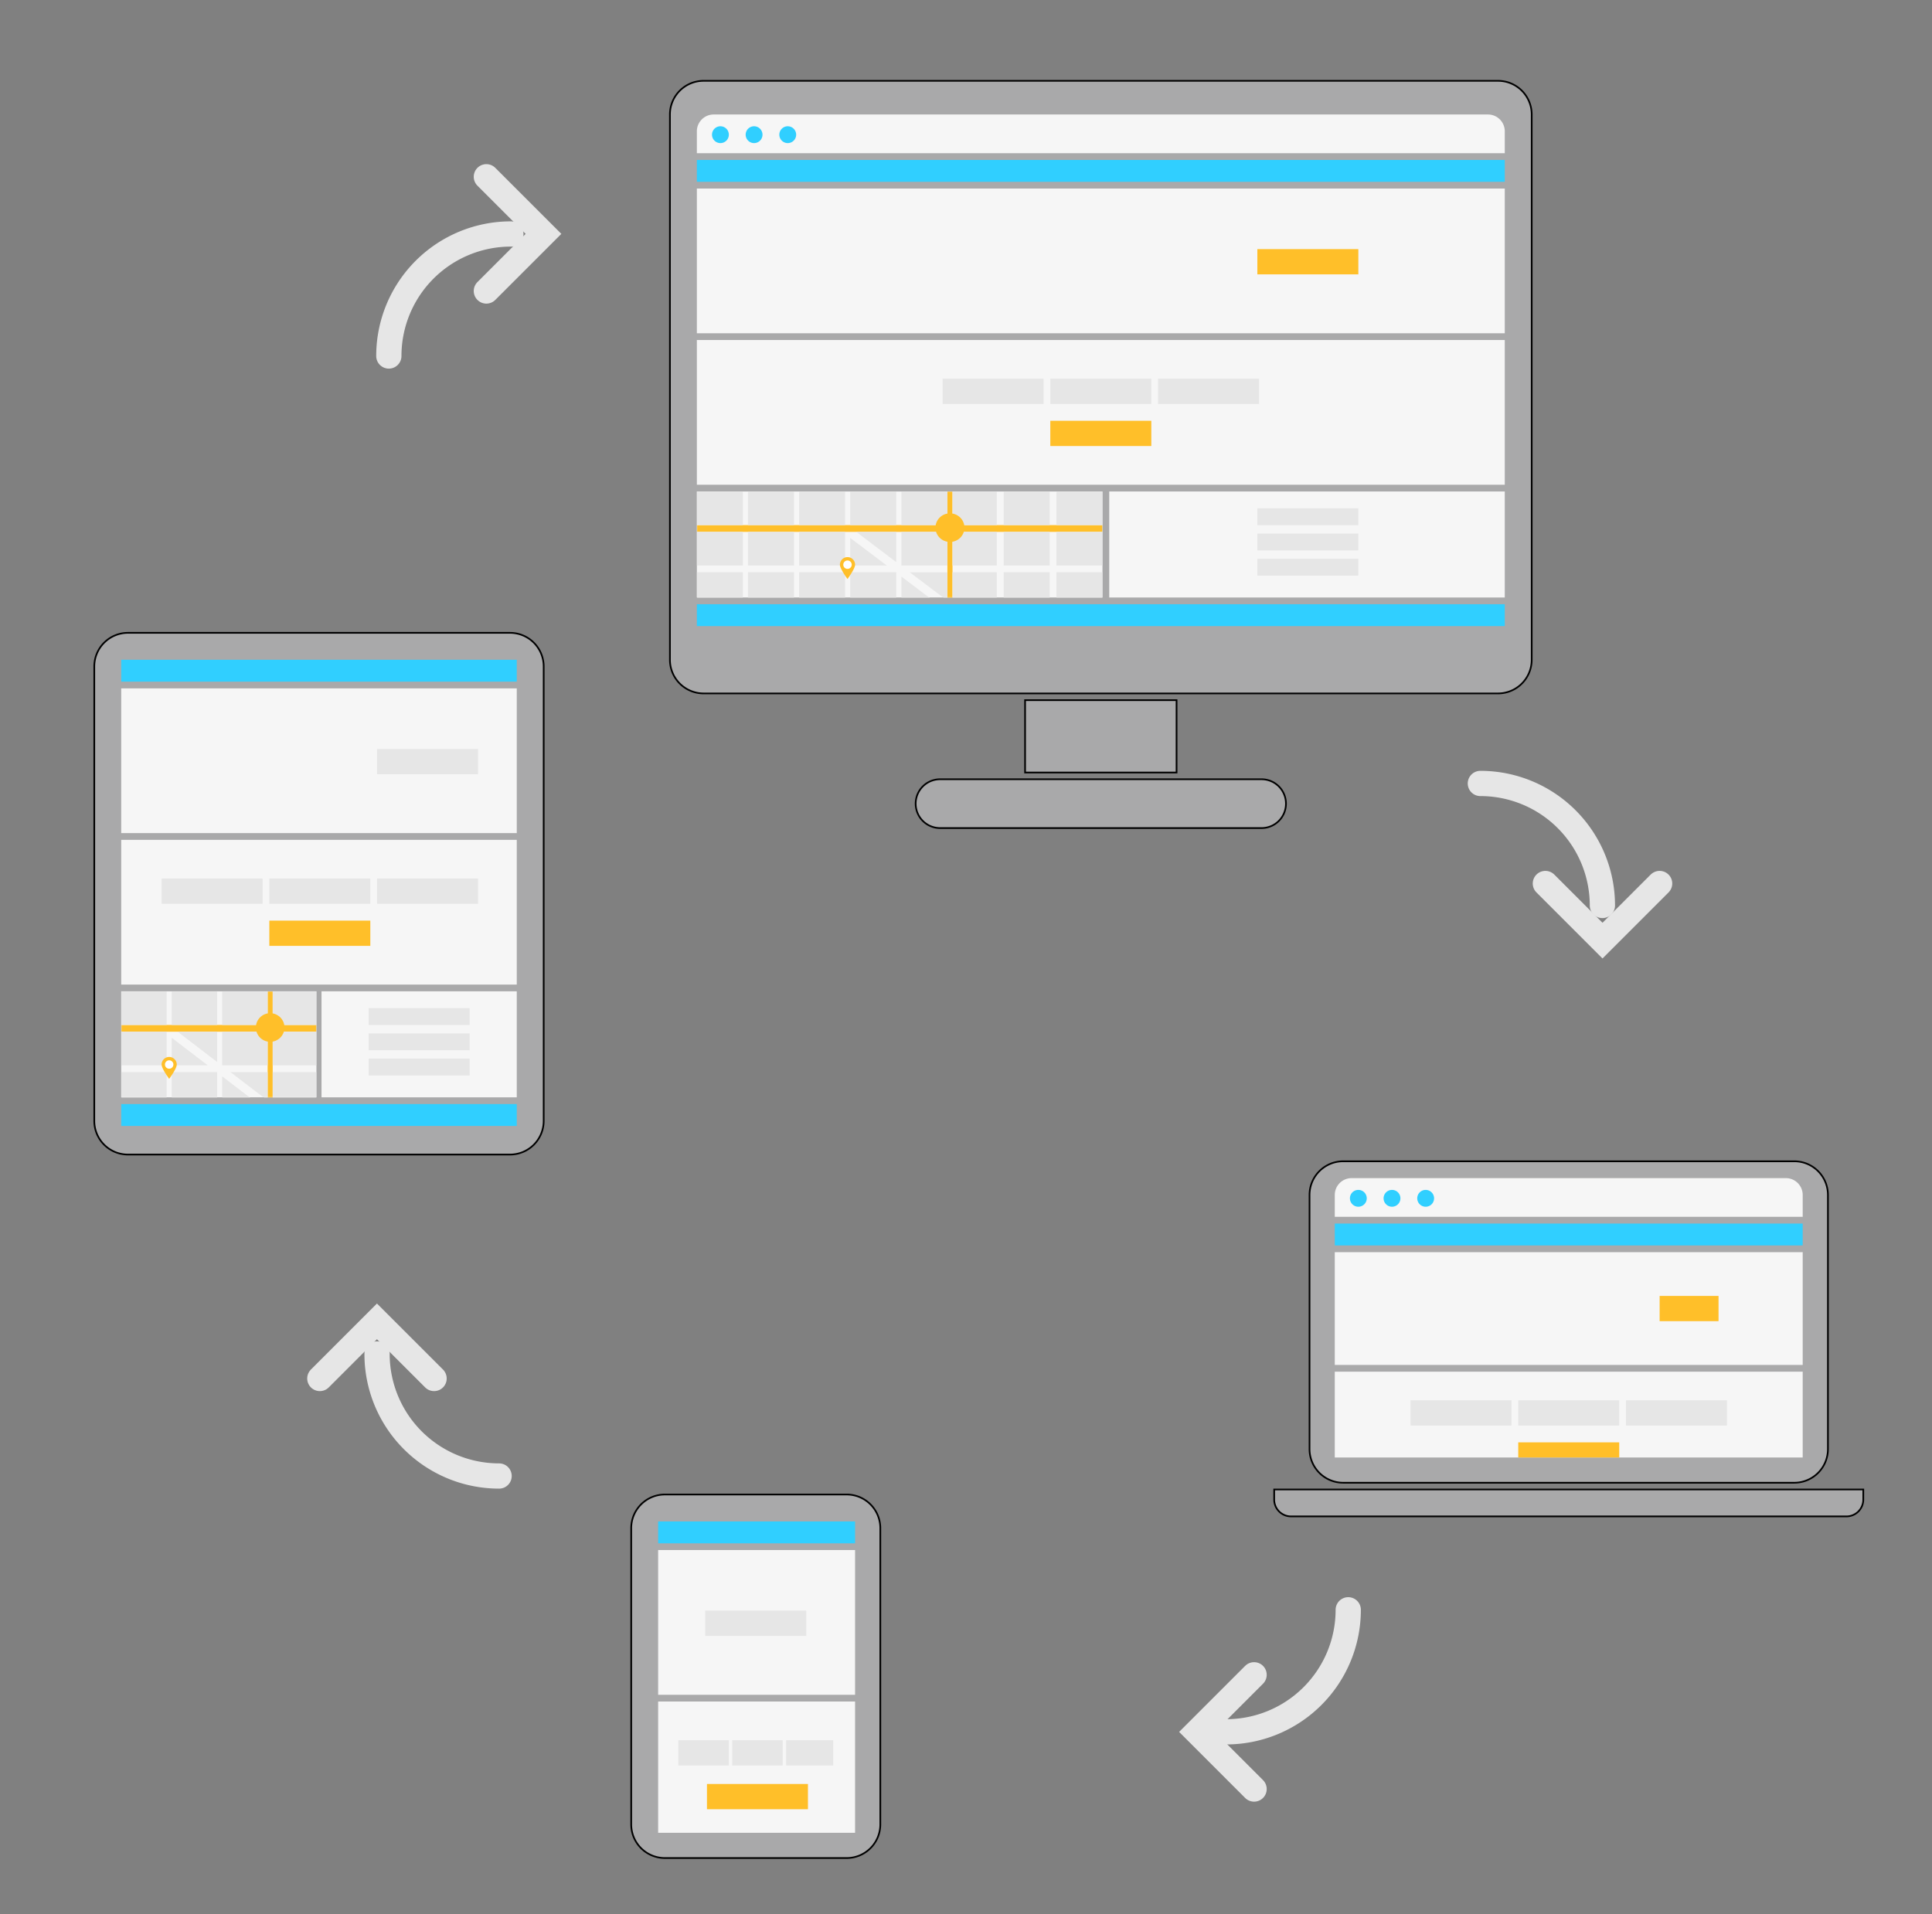 <?xml version="1.0" encoding="utf-8"?>
<svg id="master-artboard" viewBox="0 0 1147.839 1137.441" xmlns="http://www.w3.org/2000/svg" width="1147.839px" height="1137.441px"><rect x="0" y="0" width="1147.839" height="1137.441" fill="#808080" stroke="none"/><rect id="ee-background" x="0" y="0" width="1147.839" height="1137.441" style="fill: white; fill-opacity: 0; pointer-events: none;"/><defs><mask id="mask" x="176" y="758" width="117" height="91" maskUnits="userSpaceOnUse"><g id="mask-2"><path d="M 176 758 H 292 V 821 H 176 V 758 Z" id="path-1" class="cls-1" style="fill: rgb(255, 255, 255);"/></g></mask><mask id="mask-2-2" x="176" y="758" width="116" height="63" maskUnits="userSpaceOnUse"><g id="mask-2-3" data-name="mask-2"><path d="M 176 758 H 292 V 821 H 176 V 758 Z" id="path-1-2" data-name="path-1" class="cls-1" style="fill: rgb(255, 255, 255);"/></g></mask><mask id="mask-3" x="518" y="461" width="241" height="91" maskUnits="userSpaceOnUse"><g id="mask-4"><path d="M 518 461 H 759 V 524 H 518 V 461 Z" id="path-3" class="cls-1" style="fill: rgb(255, 255, 255);"/></g></mask></defs><title>10</title><g id="Group-17" transform="matrix(1, 0, 0, 1, -103.984, -168.974)"><g id="Group-13"><path d="M 180 545 H 407 A 20 20 0 0 1 427 565 V 835 A 20 20 0 0 1 407 855 H 180 A 20 20 0 0 1 160 835 V 565 A 20 20 0 0 1 180 545 Z" id="Rectangle-3-Copy-30" class="cls-1" style="fill: rgb(169, 169, 170); stroke: rgb(0, 0, 0);"/><g id="Group-7"><path d="M 176 561 H 411 V 574 H 176 V 561 Z" id="Rectangle-2" class="cls-4" style="fill: rgb(48, 207, 255);"/><path d="M 176 825 H 411 V 838 H 176 V 825 Z" id="Rectangle-2-Copy-6" class="cls-4" style="fill: rgb(48, 207, 255);"/><g id="Group-5"><path d="M 176 578 H 411 V 664 H 176 V 578 Z" id="Rectangle-2-Copy" class="cls-5" style="fill: rgb(246, 246, 246);"/><path d="M 328 614 H 388 V 629 H 328 V 614 Z" id="Rectangle-2-Copy-3" class="cls-6" style="fill: rgb(230, 230, 230);"/></g><path d="M 176 668 H 411 V 754 H 176 V 668 Z" id="Rectangle-2-Copy-2" class="cls-5" style="fill: rgb(246, 246, 246);"/><path d="M 295 758 H 411 V 821 H 295 V 758 Z" id="Rectangle-2-Copy-7" class="cls-5" style="fill: rgb(246, 246, 246);"/><g id="Group"><path d="M 200 691 H 260 V 706 H 200 V 691 Z" id="Rectangle-2-Copy-2-2" data-name="Rectangle-2-Copy-2" class="cls-6" style="fill: rgb(230, 230, 230);"/><path d="M 264 691 H 324 V 706 H 264 V 691 Z" id="Rectangle-2-Copy-3-2" data-name="Rectangle-2-Copy-3" class="cls-6" style="fill: rgb(230, 230, 230);"/><path d="M 264 716 H 324 V 731 H 264 V 716 Z" id="Rectangle-2-Copy-5" class="cls-7" style="fill: rgb(255, 191, 41);"/><path d="M 328 691 H 388 V 706 H 328 V 691 Z" id="Rectangle-2-Copy-4" class="cls-6" style="fill: rgb(230, 230, 230);"/></g><g id="Group-6"><path d="M 323 768 H 383 V 778 H 323 V 768 Z" id="Rectangle-2-Copy-8" class="cls-6" style="fill: rgb(230, 230, 230);"/><path d="M 323 783 H 383 V 793 H 323 V 783 Z" id="Rectangle-2-Copy-9" class="cls-6" style="fill: rgb(230, 230, 230);"/><path d="M 323 798 H 383 V 808 H 323 V 798 Z" id="Rectangle-2-Copy-10" class="cls-6" style="fill: rgb(230, 230, 230);"/></g><g id="Group-3"><g id="Mask-4-2" data-name="Mask"><path d="M 176 758 H 292 V 821 H 176 V 758 Z" id="path-1-3" data-name="path-1" class="cls-5" style="fill: rgb(246, 246, 246);"/></g><g class="cls-8" style="mask: url('#mask');"><g id="Group-2"><path d="M 176 778 H 292 V 782 H 176 V 778 Z" id="Rectangle-4" class="cls-7" style="fill: rgb(255, 191, 41);"/><path d="M 263 758 H 266 V 849 H 263 V 758 Z" id="Rectangle-4-2" data-name="Rectangle-4" class="cls-7" style="fill: rgb(255, 191, 41);"/><path d="M 176 782 H 203 V 802 H 176 V 782 Z" id="Rectangle-3-Copy-4" class="cls-6" style="fill: rgb(230, 230, 230);"/><path d="M 176 758 H 203 V 778 H 176 V 758 Z" id="Rectangle-3-Copy-12" class="cls-6" style="fill: rgb(230, 230, 230);"/><path d="M 176 829 H 203 V 849 H 176 V 829 Z" id="Rectangle-3-Copy-14" class="cls-6" style="fill: rgb(230, 230, 230);"/><path d="M 236 829 H 263 V 849 H 236 V 829 Z" id="Rectangle-3-Copy-16" class="cls-6" style="fill: rgb(230, 230, 230);"/><path d="M 206 758 H 233 V 778 H 206 V 758 Z" id="Rectangle-3-Copy-13" class="cls-6" style="fill: rgb(230, 230, 230);"/><path d="M 206 829 H 233 V 849 H 206 V 829 Z" id="Rectangle-3-Copy-15" class="cls-6" style="fill: rgb(230, 230, 230);"/><path d="M 266 829 H 293 V 849 H 266 V 829 Z" id="Rectangle-3-Copy-17" class="cls-6" style="fill: rgb(230, 230, 230);"/><path d="M 176 806 H 203 V 826 H 176 V 806 Z" id="Rectangle-3-Copy-8" class="cls-6" style="fill: rgb(230, 230, 230);"/><path id="Combined-Shape" class="cls-6" d="M209.52,782H233v18Zm17.91,20H206V785.6Z" style="fill: rgb(230, 230, 230);"/><path d="M 206 806 H 233 V 826 H 206 V 806 Z" id="Rectangle-3-Copy-9" class="cls-6" style="fill: rgb(230, 230, 230);"/><path id="Combined-Shape-2" data-name="Combined-Shape" class="cls-6" d="M263,772.29a7,7,0,0,0-4.93,5.71H236V758h27Z" style="fill: rgb(230, 230, 230);"/><path id="Combined-Shape-3" data-name="Combined-Shape" class="cls-6" d="M258.67,782a7,7,0,0,0,4.33,3.71V802H236V782Z" style="fill: rgb(230, 230, 230);"/><path id="Combined-Shape-4" data-name="Combined-Shape" class="cls-6" d="M240.89,806H263v16.91Zm17.91,20H236V808.55Z" style="fill: rgb(230, 230, 230);"/><path id="Combined-Shape-5" data-name="Combined-Shape" class="cls-6" d="M271.93,778a7,7,0,0,0-5.93-5.93V758h26v20Z" style="fill: rgb(230, 230, 230);"/><path id="Combined-Shape-6" data-name="Combined-Shape" class="cls-6" d="M271.33,782H292v20H266V785.93A7,7,0,0,0,271.33,782Z" style="fill: rgb(230, 230, 230);"/><path d="M 266 806 H 292 V 826 H 266 V 806 Z" id="Rectangle-3-Copy-11" class="cls-6" style="fill: rgb(230, 230, 230);"/><path d="M 273 779.5 A 8.5 8.5 0 0 1 264.5 788 A 8.5 8.5 0 0 1 256 779.5 A 8.5 8.5 0 0 1 264.5 771 A 8.5 8.5 0 0 1 273 779.5 Z" id="Oval-2" class="cls-7" style="fill: rgb(255, 191, 41);"/><path d="M 259.828 858.326" style="fill: rgb(255, 191, 41); fill-opacity: 1; stroke: rgb(0, 0, 0); stroke-opacity: 1; stroke-width: 0; paint-order: fill;"/></g></g><g class="cls-9" style="mask: url('#mask-2-2');"><g id="Group-4"><path id="Oval-3" class="cls-10" d="M204.5,810s4.5-6,4.5-8.5a4.5,4.5,0,0,0-9,0C200,804,204.5,810,204.5,810Z" style="fill: rgb(255, 191, 41);"/><path d="M 207 801.5 A 2.5 2.5 0 0 1 204.5 804 A 2.5 2.5 0 0 1 202 801.5 A 2.5 2.5 0 0 1 204.5 799 A 2.5 2.5 0 0 1 207 801.5 Z" id="Oval-4" class="cls-1" style="fill: rgb(255, 255, 255);"/></g></g></g><path d="M -1644.405 1362.074" style="fill: rgb(48, 207, 255); fill-opacity: 1; stroke: rgb(0, 0, 0); stroke-opacity: 1; stroke-width: 0; paint-order: fill;"/></g><path d="M 892.116 929.248" style="fill: rgb(169, 169, 170); fill-opacity: 1; stroke: rgb(0, 0, 0); stroke-opacity: 1; stroke-width: 0; paint-order: fill;"/></g></g><path d="M 499 1057 H 607 A 20 20 0 0 1 627 1077 V 1253 A 20 20 0 0 1 607 1273 H 499 A 20 20 0 0 1 479 1253 V 1077 A 20 20 0 0 1 499 1057 Z" id="Rectangle-3-Copy-30-2" data-name="Rectangle-3-Copy-30" class="cls-1" style="fill: rgb(169, 169, 170); stroke: rgb(0, 0, 0);" transform="matrix(1, 0, 0, 1, -103.984, -168.974)"/><path d="M 495 1073 H 612 V 1086 H 495 V 1073 Z" id="Rectangle-2-2" data-name="Rectangle-2" class="cls-4" style="fill: rgb(48, 207, 255);" transform="matrix(1, 0, 0, 1, -103.984, -168.974)"/><path d="M 495 1090 H 612 V 1176 H 495 V 1090 Z" id="Rectangle-2-Copy-2-3" data-name="Rectangle-2-Copy" class="cls-5" style="fill: rgb(246, 246, 246);" transform="matrix(1, 0, 0, 1, -103.984, -168.974)"/><path d="M 523 1126 H 583 V 1141 H 523 V 1126 Z" id="Rectangle-2-Copy-3-3" data-name="Rectangle-2-Copy-3" class="cls-6" style="fill: rgb(230, 230, 230);" transform="matrix(1, 0, 0, 1, -103.984, -168.974)"/><path d="M 495 1180 H 612 V 1258 H 495 V 1180 Z" id="Rectangle-2-Copy-2-4" data-name="Rectangle-2-Copy-2" class="cls-5" style="fill: rgb(246, 246, 246);" transform="matrix(1, 0, 0, 1, -103.984, -168.974)"/><path d="M 507 1203 H 537 V 1218 H 507 V 1203 Z" id="Rectangle-2-Copy-2-5" data-name="Rectangle-2-Copy-2" class="cls-6" style="fill: rgb(230, 230, 230);" transform="matrix(1, 0, 0, 1, -103.984, -168.974)"/><path d="M 539 1203 H 569 V 1218 H 539 V 1203 Z" id="Rectangle-2-Copy-3-4" data-name="Rectangle-2-Copy-3" class="cls-6" style="fill: rgb(230, 230, 230);" transform="matrix(1, 0, 0, 1, -103.984, -168.974)"/><path d="M 524 1229 H 584 V 1244 H 524 V 1229 Z" id="Rectangle-2-Copy-5-2" data-name="Rectangle-2-Copy-5" class="cls-7" style="fill: rgb(255, 191, 41);" transform="matrix(1, 0, 0, 1, -103.984, -168.974)"/><path d="M 571 1203 H 599 V 1218 H 571 V 1203 Z" id="Rectangle-2-Copy-4-2" data-name="Rectangle-2-Copy-4" class="cls-6" style="fill: rgb(230, 230, 230);" transform="matrix(1, 0, 0, 1, -103.984, -168.974)"/><g id="Group-12" transform="matrix(1, 0, 0, 1, -103.984, -168.974)"><path d="M 713 585 L 803 585 L 803 628 L 713 628 L 713 585 Z" id="Rectangle-3-Copy" class="cls-5" style="fill: rgb(169, 169, 170); stroke: rgb(0, 0, 0);"/><path id="Rectangle-3-Copy-2" data-name="Rectangle-3-Copy" class="cls-1" d="M662.5,632h191A14.5,14.5,0,0,1,868,646.5h0A14.5,14.5,0,0,1,853.5,661h-191A14.5,14.5,0,0,1,648,646.5h0A14.5,14.5,0,0,1,662.5,632Z" style="fill: rgb(169, 169, 170); stroke: rgb(0, 0, 0);"/></g><path d="M 522 217 H 994 A 20 20 0 0 1 1014 237 V 561 A 20 20 0 0 1 994 581 H 522 A 20 20 0 0 1 502 561 V 237 A 20 20 0 0 1 522 217 Z" id="Rectangle-3" class="cls-1" style="fill: rgb(169, 169, 170); stroke: rgb(0, 0, 0);" transform="matrix(1, 0, 0, 1, -103.984, -168.974)"/><g id="Group-8" transform="matrix(1, 0, 0, 1, -103.984, -168.974)"><path id="Rectangle-3-2" data-name="Rectangle-3" class="cls-5" d="M528,237H988a10,10,0,0,1,10,10v13H518V247A10,10,0,0,1,528,237Z" style="fill: rgb(246, 246, 246);"/><path d="M 537 249 A 5 5 0 0 1 532 254 A 5 5 0 0 1 527 249 A 5 5 0 0 1 532 244 A 5 5 0 0 1 537 249 Z" id="Oval-5" class="cls-4" style="fill: rgb(48, 207, 255);"/><path d="M 557 249 A 5 5 0 0 1 552 254 A 5 5 0 0 1 547 249 A 5 5 0 0 1 552 244 A 5 5 0 0 1 557 249 Z" id="Oval-5-Copy" class="cls-4" style="fill: rgb(48, 207, 255);"/><path d="M 577 249 A 5 5 0 0 1 572 254 A 5 5 0 0 1 567 249 A 5 5 0 0 1 572 244 A 5 5 0 0 1 577 249 Z" id="Oval-5-Copy-2" class="cls-4" style="fill: rgb(48, 207, 255);"/></g><path d="M 518 264 H 998 V 277 H 518 V 264 Z" id="Rectangle-2-3" data-name="Rectangle-2" class="cls-4" style="fill: rgb(48, 207, 255);" transform="matrix(1, 0, 0, 1, -103.984, -168.974)"/><path d="M 518 528 H 998 V 541 H 518 V 528 Z" id="Rectangle-2-Copy-6-2" data-name="Rectangle-2-Copy-6" class="cls-4" style="fill: rgb(48, 207, 255);" transform="matrix(1, 0, 0, 1, -103.984, -168.974)"/><path d="M 518 281 H 998 V 367 H 518 V 281 Z" id="Rectangle-2-Copy-3-5" data-name="Rectangle-2-Copy" class="cls-5" style="fill: rgb(246, 246, 246);" transform="matrix(1, 0, 0, 1, -103.984, -168.974)"/><path d="M 851 317 H 911 V 332 H 851 V 317 Z" id="Rectangle-2-Copy-3-6" data-name="Rectangle-2-Copy-3" class="cls-7" style="fill: rgb(255, 191, 41);" transform="matrix(1, 0, 0, 1, -103.984, -168.974)"/><path d="M 518 371 H 998 V 457 H 518 V 371 Z" id="Rectangle-2-Copy-2-6" data-name="Rectangle-2-Copy-2" class="cls-5" style="fill: rgb(246, 246, 246);" transform="matrix(1, 0, 0, 1, -103.984, -168.974)"/><g id="Mask-5" data-name="Mask" transform="matrix(1, 0, 0, 1, -103.984, -168.974)"><path d="M 518 461 H 759 V 524 H 518 V 461 Z" id="path-3-2" data-name="path-3" class="cls-5" style="fill: rgb(246, 246, 246);"/></g><g id="Group-10" transform="matrix(1, 0, 0, 1, -103.984, -168.974)" style="mask: url('#mask-3');"><g id="Group-3-3" data-name="Group-3"><g id="Group-2-3" data-name="Group-2"><path d="M 518 481 H 759 V 485 H 518 V 481 Z" id="Rectangle-4-3" data-name="Rectangle-4" class="cls-7" style="fill: rgb(255, 191, 41);"/><path d="M 666.85 461 L 669.89 461 L 669.89 552 L 666.85 552 L 666.85 485.49 L 666.85 461 Z" id="Rectangle-4-4" data-name="Rectangle-4" class="cls-7" style="fill: rgb(255, 191, 41);"/><path d="M 578.76 485 H 606.1 V 505 H 578.76 V 485 Z" id="Rectangle-3-Copy-4-2" data-name="Rectangle-3-Copy-4" class="cls-6" style="fill: rgb(230, 230, 230);"/><path d="M 548.38 485 H 575.72 V 505 H 548.38 V 485 Z" id="Rectangle-3-Copy-20" class="cls-6" style="fill: rgb(230, 230, 230);"/><path d="M 518 485 H 545.34 V 505 H 518 V 485 Z" id="Rectangle-3-Copy-21" class="cls-6" style="fill: rgb(230, 230, 230);"/><path d="M 700.27 485 H 727.61 V 505 H 700.27 V 485 Z" id="Rectangle-3-Copy-24" class="cls-6" style="fill: rgb(230, 230, 230);"/><path d="M 731.66 485 H 759 V 505 H 731.66 V 485 Z" id="Rectangle-3-Copy-27" class="cls-6" style="fill: rgb(230, 230, 230);"/><path d="M 578.76 461 H 606.1 V 481 H 578.76 V 461 Z" id="Rectangle-3-Copy-12-2" data-name="Rectangle-3-Copy-12" class="cls-6" style="fill: rgb(230, 230, 230);"/><path d="M 548.38 461 H 575.72 V 481 H 548.38 V 461 Z" id="Rectangle-3-Copy-22" class="cls-6" style="fill: rgb(230, 230, 230);"/><path d="M 518 461 H 545.34 V 481 H 518 V 461 Z" id="Rectangle-3-Copy-23" class="cls-6" style="fill: rgb(230, 230, 230);"/><path d="M 700.27 461 H 727.61 V 481 H 700.27 V 461 Z" id="Rectangle-3-Copy-25" class="cls-6" style="fill: rgb(230, 230, 230);"/><path d="M 731.66 461 H 759 V 481 H 731.66 V 461 Z" id="Rectangle-3-Copy-28" class="cls-6" style="fill: rgb(230, 230, 230);"/><path d="M 578.76 532 H 606.1 V 552 H 578.76 V 532 Z" id="Rectangle-3-Copy-14-2" data-name="Rectangle-3-Copy-14" class="cls-6" style="fill: rgb(230, 230, 230);"/><path d="M 639.51 532 H 666.85 V 552 H 639.51 V 532 Z" id="Rectangle-3-Copy-16-2" data-name="Rectangle-3-Copy-16" class="cls-6" style="fill: rgb(230, 230, 230);"/><path d="M 609.13 461 H 636.47 V 481 H 609.13 V 461 Z" id="Rectangle-3-Copy-13-2" data-name="Rectangle-3-Copy-13" class="cls-6" style="fill: rgb(230, 230, 230);"/><path d="M 609.13 532 H 636.47 V 552 H 609.13 V 532 Z" id="Rectangle-3-Copy-15-2" data-name="Rectangle-3-Copy-15" class="cls-6" style="fill: rgb(230, 230, 230);"/><path d="M 669.89 532 H 697.23 V 552 H 669.89 V 532 Z" id="Rectangle-3-Copy-17-2" data-name="Rectangle-3-Copy-17" class="cls-6" style="fill: rgb(230, 230, 230);"/><path d="M 578.76 509 H 606.1 V 529 H 578.76 V 509 Z" id="Rectangle-3-Copy-8-2" data-name="Rectangle-3-Copy-8" class="cls-6" style="fill: rgb(230, 230, 230);"/><path d="M 548.38 509 H 575.72 V 529 H 548.38 V 509 Z" id="Rectangle-3-Copy-18" class="cls-6" style="fill: rgb(230, 230, 230);"/><path d="M 518 509 H 545.34 V 529 H 518 V 509 Z" id="Rectangle-3-Copy-19" class="cls-6" style="fill: rgb(230, 230, 230);"/><path d="M 700.27 509 H 727.61 V 529 H 700.27 V 509 Z" id="Rectangle-3-Copy-26" class="cls-6" style="fill: rgb(230, 230, 230);"/><path d="M 731.66 509 H 759 V 529 H 731.66 V 509 Z" id="Rectangle-3-Copy-29" class="cls-6" style="fill: rgb(230, 230, 230);"/><path id="Combined-Shape-7" data-name="Combined-Shape" class="cls-6" d="M612.7,485h23.77v18Zm18.14,20H609.13V488.6Z" style="fill: rgb(230, 230, 230);"/><path d="M 609.13 509 H 636.47 V 529 H 609.13 V 509 Z" id="Rectangle-3-Copy-9-2" data-name="Rectangle-3-Copy-9" class="cls-6" style="fill: rgb(230, 230, 230);"/><path id="Combined-Shape-8" data-name="Combined-Shape" class="cls-6" d="M666.85,475.29a7.06,7.06,0,0,0-5,5.71H639.51V461h27.34Z" style="fill: rgb(230, 230, 230);"/><path id="Combined-Shape-9" data-name="Combined-Shape" class="cls-6" d="M662.47,485a7.1,7.1,0,0,0,4.38,3.71V505H639.51V485Z" style="fill: rgb(230, 230, 230);"/><path id="Combined-Shape-10" data-name="Combined-Shape" class="cls-6" d="M644.47,509h22.38v16.91Zm18.13,20H639.51V511.55Z" style="fill: rgb(230, 230, 230);"/><path id="Combined-Shape-11" data-name="Combined-Shape" class="cls-6" d="M675.89,481a7,7,0,0,0-6-5.93V461h26.33v20Z" style="fill: rgb(230, 230, 230);"/><path id="Combined-Shape-12" data-name="Combined-Shape" class="cls-6" d="M675.28,485h20.94v20H669.89V488.93A7.08,7.08,0,0,0,675.28,485Z" style="fill: rgb(230, 230, 230);"/><path d="M 669.89 509 H 696.22 V 529 H 669.89 V 509 Z" id="Rectangle-3-Copy-11-2" data-name="Rectangle-3-Copy-11" class="cls-6" style="fill: rgb(230, 230, 230);"/><path d="M 676.98 482.5 A 8.61 8.5 0 0 1 668.37 491 A 8.61 8.5 0 0 1 659.76 482.5 A 8.61 8.5 0 0 1 668.37 474 A 8.61 8.5 0 0 1 676.98 482.5 Z" id="Oval-2-2" data-name="Oval-2" class="cls-7" style="fill: rgb(255, 191, 41);"/></g></g><g id="Group-4-2" data-name="Group-4"><path id="Oval-3-2" data-name="Oval-3" class="cls-10" d="M607.5,513s4.5-6,4.5-8.5a4.5,4.5,0,0,0-9,0C603,507,607.5,513,607.5,513Z" style="fill: rgb(255, 191, 41);"/><path d="M 610 504.5 A 2.5 2.5 0 0 1 607.5 507 A 2.5 2.5 0 0 1 605 504.5 A 2.5 2.5 0 0 1 607.5 502 A 2.5 2.5 0 0 1 610 504.5 Z" id="Oval-4-2" data-name="Oval-4" class="cls-1" style="fill: rgb(255, 255, 255);"/></g></g><path d="M 664 394 H 724 V 409 H 664 V 394 Z" id="Rectangle-2-Copy-2-7" data-name="Rectangle-2-Copy-2" class="cls-6" style="fill: rgb(230, 230, 230);" transform="matrix(1, 0, 0, 1, -103.984, -168.974)"/><path d="M 728 394 H 788 V 409 H 728 V 394 Z" id="Rectangle-2-Copy-3-7" data-name="Rectangle-2-Copy-3" class="cls-6" style="fill: rgb(230, 230, 230);" transform="matrix(1, 0, 0, 1, -103.984, -168.974)"/><path d="M 728 419 H 788 V 434 H 728 V 419 Z" id="Rectangle-2-Copy-5-3" data-name="Rectangle-2-Copy-5" class="cls-7" style="fill: rgb(255, 191, 41);" transform="matrix(1, 0, 0, 1, -103.984, -168.974)"/><path d="M 792 394 H 852 V 409 H 792 V 394 Z" id="Rectangle-2-Copy-4-3" data-name="Rectangle-2-Copy-4" class="cls-6" style="fill: rgb(230, 230, 230);" transform="matrix(1, 0, 0, 1, -103.984, -168.974)"/><path d="M 763 461 H 998 V 524 H 763 V 461 Z" id="Rectangle-2-Copy-7-2" data-name="Rectangle-2-Copy-7" class="cls-5" style="fill: rgb(246, 246, 246);" transform="matrix(1, 0, 0, 1, -103.984, -168.974)"/><path d="M 851 471 H 911 V 481 H 851 V 471 Z" id="Rectangle-2-Copy-8-2" data-name="Rectangle-2-Copy-8" class="cls-6" style="fill: rgb(230, 230, 230);" transform="matrix(1, 0, 0, 1, -103.984, -168.974)"/><path d="M 851 486 H 911 V 496 H 851 V 486 Z" id="Rectangle-2-Copy-9-2" data-name="Rectangle-2-Copy-9" class="cls-6" style="fill: rgb(230, 230, 230);" transform="matrix(1, 0, 0, 1, -103.984, -168.974)"/><path d="M 851 501 H 911 V 511 H 851 V 501 Z" id="Rectangle-2-Copy-10-2" data-name="Rectangle-2-Copy-10" class="cls-6" style="fill: rgb(230, 230, 230);" transform="matrix(1, 0, 0, 1, -103.984, -168.974)"/><path id="Oval-6" class="cls-12" d="M407.5,308A72.5,72.5,0,0,0,335,380.5" style="fill: none; stroke: rgb(230, 230, 230); stroke-linecap: round; stroke-miterlimit: 10; stroke-width: 15px;" transform="matrix(1, 0, 0, 1, -103.984, -168.974)"/><path d="M 392.94 274 L 426.88 307.94 L 392.94 341.88" id="Rectangle-5" class="cls-12" style="fill: none; stroke: rgb(230, 230, 230); stroke-linecap: round; stroke-miterlimit: 10; stroke-width: 15px;" transform="matrix(1, 0, 0, 1, -103.984, -168.974)"/><path id="Oval-6-2" data-name="Oval-6" class="cls-12" d="M1056,708.5A72.5,72.5,0,0,0,983.5,636" style="fill: none; stroke: rgb(230, 230, 230); stroke-linecap: round; stroke-miterlimit: 10; stroke-width: 15px;" transform="matrix(1, 0, 0, 1, -103.984, -170.478)"/><path d="M 1090 693.94 L 1056.06 727.88 L 1022.12 693.94" id="Rectangle-5-2" data-name="Rectangle-5" class="cls-12" style="fill: none; stroke: rgb(230, 230, 230); stroke-linecap: round; stroke-miterlimit: 10; stroke-width: 15px;" transform="matrix(1, 0, 0, 1, -103.984, -168.974)"/><path id="Oval-6-3" data-name="Oval-6" class="cls-12" d="M328,973.5a72.5,72.5,0,0,0,72.5,72.5" style="fill: none; stroke: rgb(230, 230, 230); stroke-linecap: round; stroke-miterlimit: 10; stroke-width: 15px;" transform="matrix(1, 0, 0, 1, -103.984, -168.974)"/><path d="M 294 988.06 L 327.94 954.12 L 361.88 988.06" id="Rectangle-5-3" data-name="Rectangle-5" class="cls-12" style="fill: none; stroke: rgb(230, 230, 230); stroke-linecap: round; stroke-miterlimit: 10; stroke-width: 15px;" transform="matrix(1, 0, 0, 1, -103.984, -168.974)"/><path id="Oval-6-4" data-name="Oval-6" class="cls-12" d="M834.5,1198a72.5,72.5,0,0,0,72.5-72.5" style="fill: none; stroke: rgb(230, 230, 230); stroke-linecap: round; stroke-miterlimit: 10; stroke-width: 15px;" transform="matrix(1, 0, 0, 1, -105.984, -168.974)"/><path d="M 849.06 1232 L 815.12 1198.06 L 849.06 1164.12" id="Rectangle-5-4" data-name="Rectangle-5" class="cls-12" style="fill: none; stroke: rgb(230, 230, 230); stroke-linecap: round; stroke-miterlimit: 10; stroke-width: 15px;" transform="matrix(1, 0, 0, 1, -103.984, -168.974)"/><path d="M 902 859 H 1170 A 20 20 0 0 1 1190 879 V 1030 A 20 20 0 0 1 1170 1050 H 902 A 20 20 0 0 1 882 1030 V 879 A 20 20 0 0 1 902 859 Z" id="Rectangle-3-Copy-31" class="cls-1" style="fill: rgb(169, 169, 170); stroke: rgb(0, 0, 0);" transform="matrix(1, 0, 0, 1, -103.984, -168.974)"/><path id="Rectangle-3-Copy-32" class="cls-5" d="M861,1054h350v6a10,10,0,0,1-10,10H871a10,10,0,0,1-10-10Z" style="fill: rgb(169, 169, 170); stroke: rgb(0, 0, 0);" transform="matrix(1, 0, 0, 1, -103.984, -168.974)"/><g id="Group-8-2" data-name="Group-8" transform="matrix(1, 0, 0, 1, -103.984, -168.974)"><path id="Rectangle-3-3" data-name="Rectangle-3" class="cls-5" d="M907,869h258a10,10,0,0,1,10,10v13H897V879A10,10,0,0,1,907,869Z" style="fill: rgb(246, 246, 246);"/><path d="M 916 881 A 5 5 0 0 1 911 886 A 5 5 0 0 1 906 881 A 5 5 0 0 1 911 876 A 5 5 0 0 1 916 881 Z" id="Oval-5-2" data-name="Oval-5" class="cls-4" style="fill: rgb(48, 207, 255);"/><path d="M 936 881 A 5 5 0 0 1 931 886 A 5 5 0 0 1 926 881 A 5 5 0 0 1 931 876 A 5 5 0 0 1 936 881 Z" id="Oval-5-Copy-2-2" data-name="Oval-5-Copy" class="cls-4" style="fill: rgb(48, 207, 255);"/><path d="M 956 881 A 5 5 0 0 1 951 886 A 5 5 0 0 1 946 881 A 5 5 0 0 1 951 876 A 5 5 0 0 1 956 881 Z" id="Oval-5-Copy-2-3" data-name="Oval-5-Copy-2" class="cls-4" style="fill: rgb(48, 207, 255);"/></g><path d="M 897 896 H 1175 V 909 H 897 V 896 Z" id="Rectangle-2-4" data-name="Rectangle-2" class="cls-4" style="fill: rgb(48, 207, 255);" transform="matrix(1, 0, 0, 1, -103.984, -168.974)"/><path d="M 897 913 H 1175 V 980 H 897 V 913 Z" id="Rectangle-2-Copy-4-4" data-name="Rectangle-2-Copy" class="cls-5" style="fill: rgb(246, 246, 246);" transform="matrix(1, 0, 0, 1, -103.984, -168.974)"/><path d="M 1090 939 H 1125 V 954 H 1090 V 939 Z" id="Rectangle-2-Copy-3-8" data-name="Rectangle-2-Copy-3" class="cls-7" style="fill: rgb(255, 191, 41);" transform="matrix(1, 0, 0, 1, -103.984, -168.974)"/><path d="M 897 984 H 1175 V 1035 H 897 V 984 Z" id="Rectangle-2-Copy-2-8" data-name="Rectangle-2-Copy-2" class="cls-5" style="fill: rgb(246, 246, 246);" transform="matrix(1, 0, 0, 1, -103.984, -168.974)"/><g id="Group-14" transform="matrix(1, 0, 0, 1, -103.984, -168.974)"><path d="M 942 1001 H 1002 V 1016 H 942 V 1001 Z" id="Rectangle-2-Copy-2-9" data-name="Rectangle-2-Copy-2" class="cls-6" style="fill: rgb(230, 230, 230);"/><path d="M 1006 1001 H 1066 V 1016 H 1006 V 1001 Z" id="Rectangle-2-Copy-3-9" data-name="Rectangle-2-Copy-3" class="cls-6" style="fill: rgb(230, 230, 230);"/><path d="M 1006 1026 H 1066 V 1035 H 1006 V 1026 Z" id="Rectangle-2-Copy-5-4" data-name="Rectangle-2-Copy-5" class="cls-7" style="fill: rgb(255, 191, 41);"/><path d="M 1070 1001 H 1130 V 1016 H 1070 V 1001 Z" id="Rectangle-2-Copy-4-5" data-name="Rectangle-2-Copy-4" class="cls-6" style="fill: rgb(230, 230, 230);"/></g><path d="M 826.757 1197.711 L 826.757 1197.711" style="fill-opacity: 1; stroke: rgb(47, 47, 49); stroke-opacity: 1; stroke-width: 15; paint-order: stroke;" transform="matrix(1, 0, 0, 1, -103.984, -168.974)"/><path d="M 438.071 1211.653" style="fill: rgb(255, 191, 41); fill-opacity: 1; stroke: rgb(0, 0, 0); stroke-opacity: 1; stroke-width: 0; paint-order: fill;" transform="matrix(1, 0, 0, 1, -103.984, -168.974)"/><path d="M 783.758 850.381" style="fill: rgb(169, 169, 170); fill-opacity: 1; stroke: rgb(0, 0, 0); stroke-opacity: 1; stroke-width: 0; paint-order: fill;"/><path d="M 710.103 937.822" style="fill: rgb(169, 169, 170); fill-opacity: 1; stroke: rgb(230, 230, 230); stroke-opacity: 1; stroke-width: 15; paint-order: stroke;"/><path d="M 223.627 787.325 L 223.627 787.325" style="fill: rgb(169, 169, 170); fill-opacity: 1; stroke: rgb(230, 230, 230); stroke-opacity: 1; stroke-width: 15; paint-order: stroke;"/><path d="M 918.608 480.266" style="fill: rgb(169, 169, 170); fill-opacity: 1; stroke: rgb(230, 230, 230); stroke-opacity: 1; stroke-width: 15; paint-order: stroke;"/><path d="M 400.531 648.327" style="fill: rgb(169, 169, 170); fill-opacity: 1; stroke: rgb(230, 230, 230); stroke-opacity: 1; stroke-width: 15; paint-order: stroke;"/><path d="M 560.899 540.365" style="fill: rgb(169, 169, 170); fill-opacity: 1; stroke: rgb(0, 0, 0); stroke-opacity: 1; stroke-width: 1; paint-order: stroke;"/><path d="M 1036.346 890.703" style="fill: rgb(169, 169, 170); fill-opacity: 1; stroke: rgb(0, 0, 0); stroke-opacity: 1; stroke-width: 1; paint-order: stroke;"/></svg>